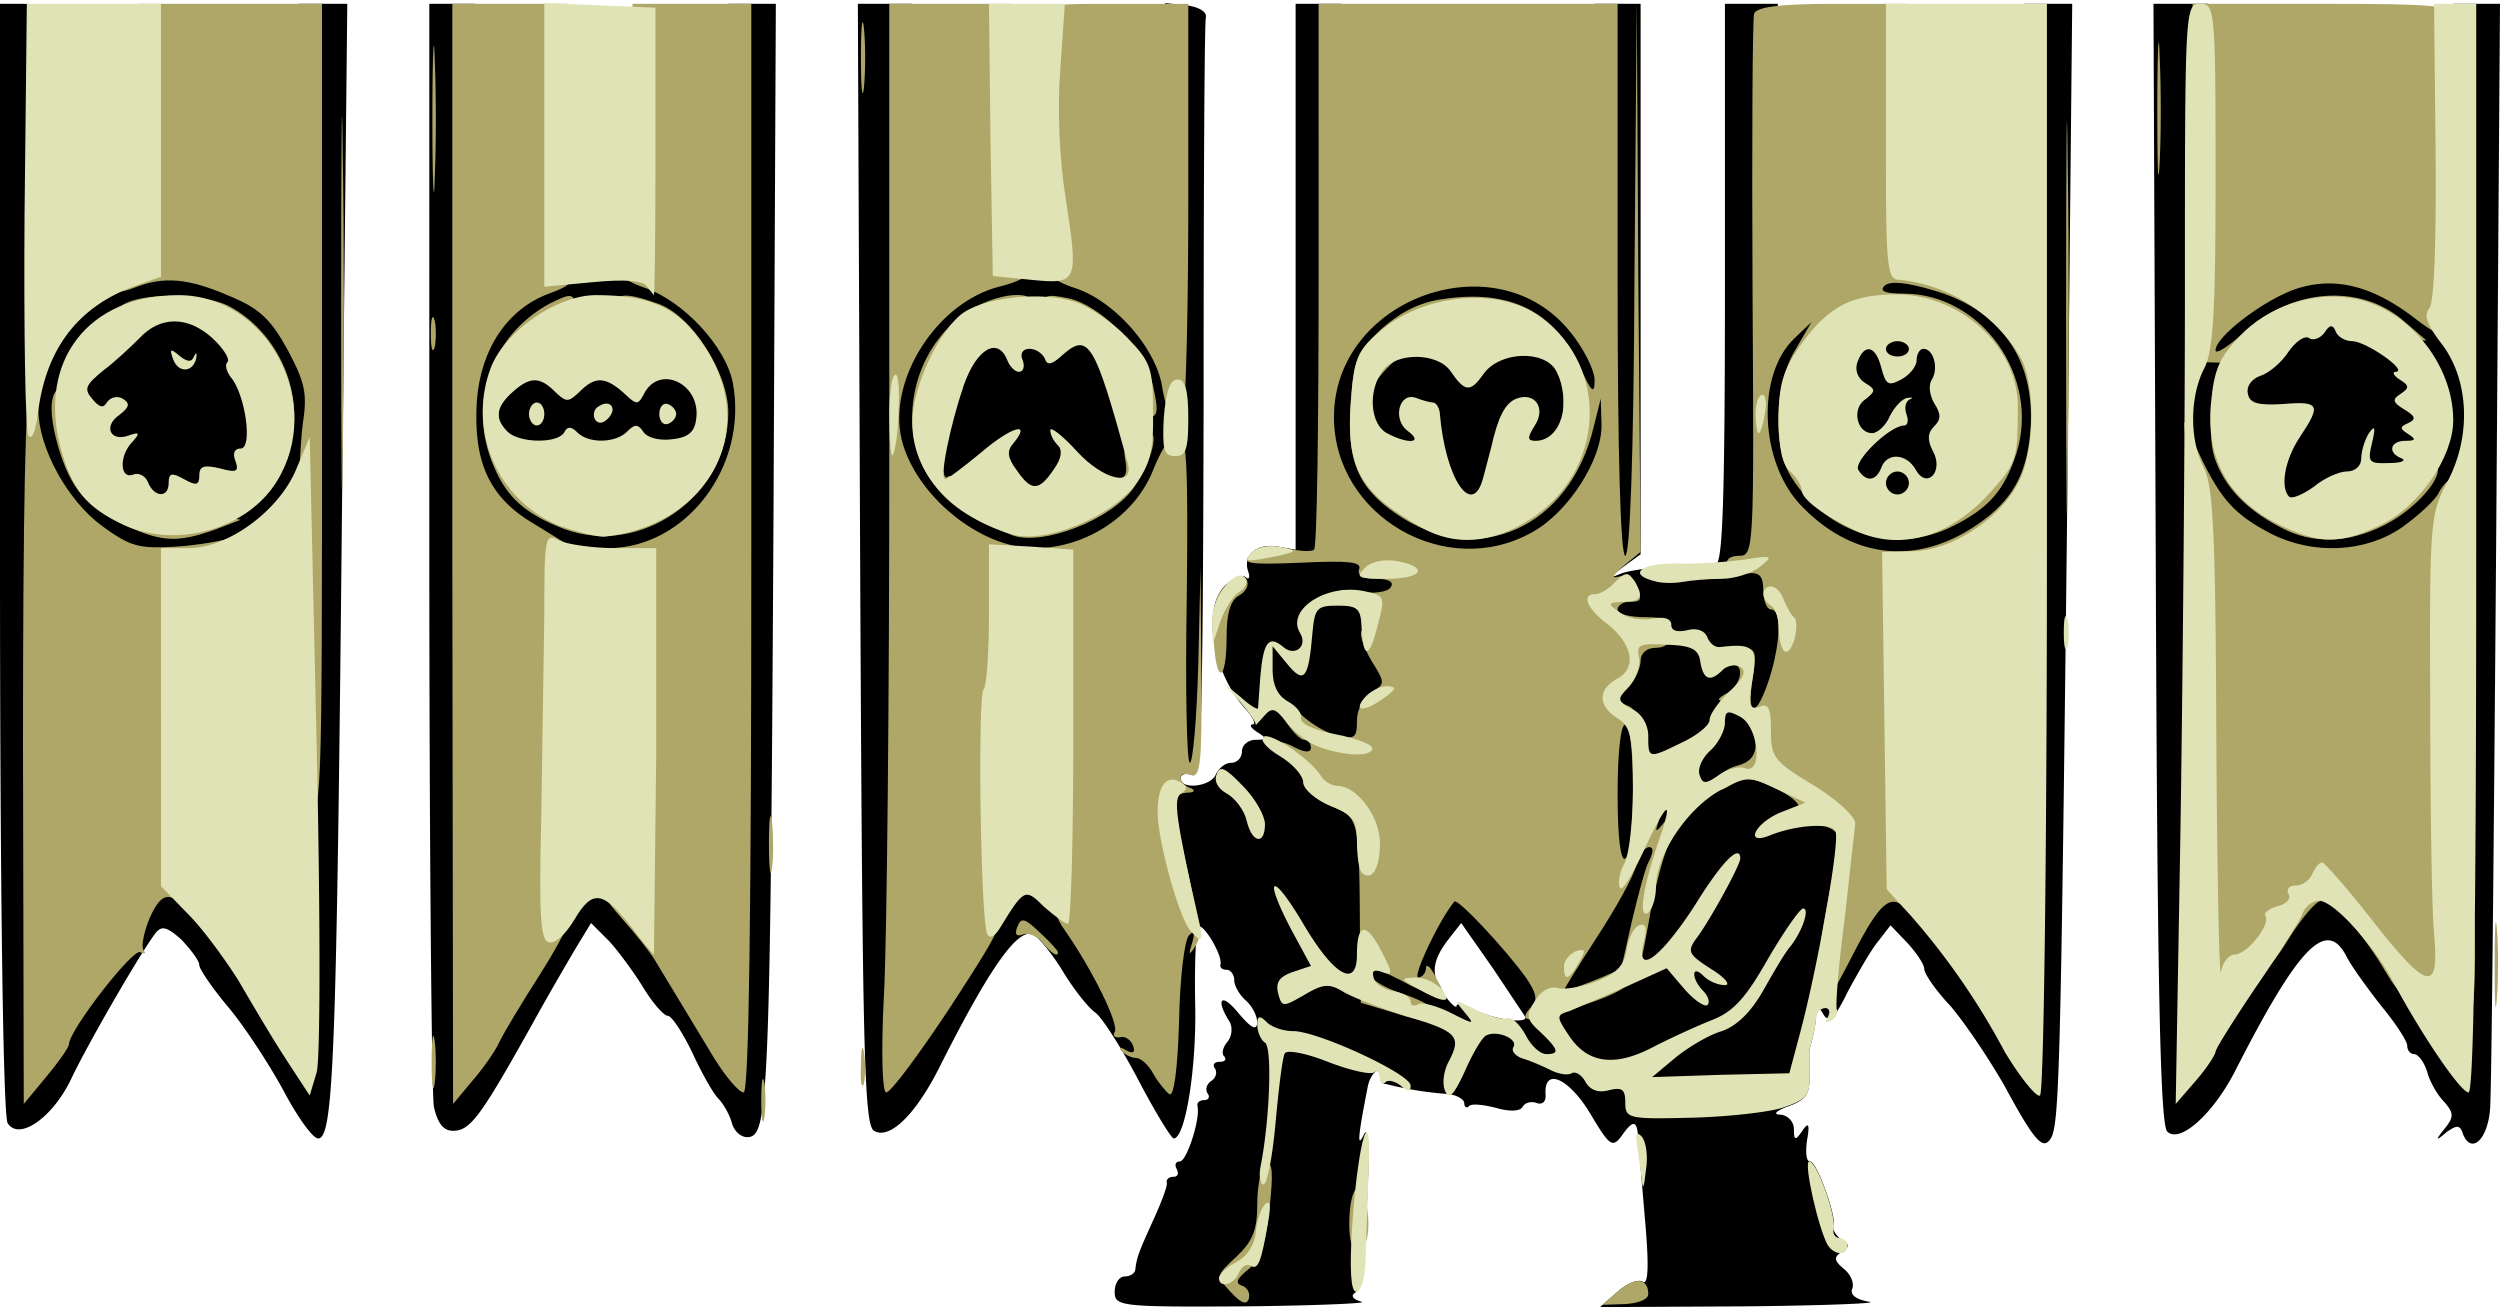 <svg xmlns="http://www.w3.org/2000/svg" id="root" viewBox="40 -5 3261 1705">
  <path
    fill="#000000"
    d="M1494 1680c0-11 6-20 13-20s14-4 14-10c2-16 5-23 24-65 10-22 18-43 17-47-1-5 3-8 9-8 5 0 7-4 4-10-3-5-2-10 4-10 9 0 27-56 23-72-1-5 3-8 9-8 5 0 8-4 4-9-3-5-1-12 5-16s8-11 5-16c-4-5-1-9 6-9s9-3 6-7c-4-3-2-12 4-19s7-19 3-26c-19-30-11-39 11-12 17 20 24 24 25 13 0-9-7-22-15-29s-15-19-15-26c0-8-5-14-10-14-6 0-9-3-8-7 3-12-23-55-29-49-3 3-5 48-4 100 2 85-13 176-28 176-3 0-24-34-46-76s-47-81-56-88c-9-6-28-30-42-53s-31-44-38-48c-19-13-56 38-123 171-32 64-66 96-86 84-13-8-15-107-18-740l-3-730h71v379l36-21c45-26 159-36 206-18 18 7 45 25 61 38l27 26V-1l28 3c15 2 26 8 25 15-2 7-3 233-3 503-1 428-3 491-15 486-8-3-15-1-15 4 0 16 40 11 46-5 4-8 12-15 20-15s14-7 14-15 8-15 18-15c14 0 15-2 2-10-8-5-11-10-6-10s0-10-11-22c-42-48-55-130-25-159 11-10 23-15 27-11s6 0 3-8c-7-21 12-37 39-32l23 4V0h60v404l28-27c57-54 210-58 276-6l26 20V0h60v718l-22 16c-20 15-20 16-3 9 11-4 40-8 65-9l58-3c9-1 12-81 12-366V0h69l-2 68c-1 37-1 124 1 195 2 117 4 127 21 127 10 0 21-9 24-20 3-13 14-20 30-20 14 0 29-4 32-10 16-25 157 1 196 36 19 17 19 13 19-179V0h63l-7 698c-8 697-10 764-21 782-10 16-21 4-60-68-21-37-53-84-71-105-19-20-34-42-34-48s-10-21-22-34l-22-23-17 22c-9 11-26 41-39 65-16 33-24 41-31 30-7-12-9-12-10 1-1 14-3 23-9 45v36c1 21-5 29-27 37-17 6-21 11-10 11 9 1 17 9 17 19 0 15 2 15 11 2 8-12 10-9 6 13-2 15-1 27 4 27 9 0 34 70 31 84-2 5 3 13 10 18 11 6 11 10 0 16-10 7-10 11 3 22 9 7 14 19 11 26-3 8 5 14 22 17 15 2-58 5-162 6l-189 1 23-20c12-11 27-17 33-13 7 4 8-21 3-78l-9-106c-1-27-6-29-22-6-12 16-16 12-41-30-28-46-60-60-58-25 1 10-4 14-11 12-7-3-16-1-19 5-4 6-18 6-35 1-16-4-32-6-35-2-3 3-6 1-6-4s-10-11-22-12a456 456 0 0 1-80-13c-5 0-8-4-8-11 0-14-13-2-16 15-13 66-14 81-5 62 6-13 8 18 4 90-2 62-9 113-15 116-7 4-3 9 8 12 10 2-58 5-151 6-164 1-171 0-171-19zm536-358-42-63-42-60-18 23c-21 28-22 47-3 72 8 11 15 17 15 13s11-2 25 6c23 11 65 18 65 9zm-713-149c22-39 29-43 63-43 32 0 44 6 67 34 15 19 37 52 48 73 49 95 49 95 56 13 3-41 2-103-3-137-7-42-6-89 1-144 6-45 11-129 11-185V680l-47 30c-42 27-56 30-123 30-70 0-81-3-118-30l-42-30v289c0 159-3 304-6 322-7 32-5 31 31-21l62-97zm1363-168V690l-37 24c-70 45-182 45-248 0l-34-23 6 32c3 18 10 33 15 35 13 6 9 114-7 157-20 56-19 63 15 80 17 9 30 22 30 30 0 7 10 15 23 17 19 3 22 10 25 51l3 47h38c28 0 43 7 62 28 31 35 61 78 83 120 9 17 19 32 21 32 3 0 5-142 5-315zm-780 143c0-5 17-8 38-8 32 0 43 7 76 45 22 25 43 45 47 45 5 0 20-20 34-43 25-44 25-45 25-278 0-129-4-229-8-223-21 34-78 54-149 54-72 0-73 0-73 26 0 17-6 28-20 31-24 6-25 13-5 39 21 28 19 77-5 92-11 7-20 23-20 37 0 21-5 25-30 25-38 0-39 15-1 28 29 10 29 11 37 113l7 102 23-39c13-21 24-42 24-46zm-3-533c-4-8-17-15-29-15h-23l25 20c27 20 36 19 27-5zm143 10c7-9 10-18 7-21-10-11-37 5-37 21 0 19 14 19 30 0zm390-87v-83l-20 30c-25 37-25 64-2 104 9 17 18 31 20 31 1 0 2-37 2-82zm207 10c4-34 1-49-16-68l-20-25-1 85c0 77 1 83 16 68 9-9 18-36 21-60zm-653-129c-11-4-33-4-50-1-29 6-29 6-4 12 14 3 36 4 49 1 23-4 24-5 5-12zm1269 1056c-4-13-8-13-22-3-14 12-15 11-2-5 12-15 12-20-1-35-9-9-19-27-22-39-4-13-12-23-17-23s-9-5-9-11-15-29-34-52c-18-23-39-52-45-64-26-51-62-15-146 150-29 56-72 94-88 78-9-9-13-176-15-741l-3-730h71v389l36-24c73-49 184-45 262 11l22 16V0h61l-5 702c-3 387-6 720-8 740-3 39-24 59-35 33zm-15-625-3-161-34 26c-31 22-45 25-115 25-67 0-88-4-122-24l-41-23-8 304c-4 167-5 306-3 308 2 3 29-33 59-80 54-84 54-84 97-85 50 0 70 18 129 118l38 64 3-156V850zm-248-265c0-16-6-25-15-25-18 0-18 5-5 31 14 26 20 24 20-6zM410 1418c-19-35-51-84-72-109s-38-50-38-55c0-6-11-20-23-33-19-17-26-19-34-9-20 26-88 144-109 188-24 52-69 84-84 60-6-9-10-315-10-737V0h29c28 0 30 3 36 53 3 28 4 116 2 195-4 132-3 142 12 128 53-48 173-60 251-25 24 11 48 25 52 32s8-77 8-185V0h63l-7 668c-7 707-11 812-31 812-7 0-27-28-45-62zm-254-178c22-30 45-67 52-82 9-23 18-28 47-28 42 0 78 33 126 117 17 29 34 55 40 58 5 4 9-114 9-305V689l-43 26c-37 21-56 25-124 25-73 0-84-3-121-30l-42-30v317c0 177 4 313 9 308l47-65zm839 221c-3-12-12-27-18-33-7-7-22-34-34-60-13-27-27-48-32-48s-20-17-32-37c-13-21-33-48-45-61l-23-23-14 23c-8 13-38 64-65 113-66 118-79 135-101 135-13 0-20-10-25-31-3-17-6-348-6-735V0h60v197c0 188 1 195 18 180 32-29 90-47 151-47 64 0 103 12 139 44l22 19V0h62l-3 658c-4 755-7 815-31 820-9 2-19-5-23-17zm-5-463V677l-22 20c-39 35-64 43-140 43-65 0-80-4-121-30l-47-30v317c0 230 3 314 11 306 6-6 32-46 58-89 44-74 49-79 84-82 32-3 42 2 72 35 19 21 35 43 35 49s9 19 19 28c11 10 25 31 31 47 7 16 14 29 16 29s4-145 4-322zm-95-364c14-9 25-20 25-25s-43-9-96-9c-89 0-95 1-83 17 36 43 103 50 154 17zm13-186c-3-7-23-20-46-28-37-13-45-12-77 3-56 27-43 37 46 37 60 0 80-3 77-12z"
  />
  <g fill="#AFA768">
    <path
      d="M1645 1680c-19-21-19-21 8-46 21-20 27-34 27-69 0-24 5-47 11-51 9-5 10 10 5 57-5 48-13 68-28 80s-17 18-8 21c7 2 11 10 9 17-3 9-10 6-24-9zm506-1c22-19 39-17 39 4 0 7-13 12-30 13l-30 1 21-18zm-351-88c0-22 4-42 9-45 11-7 20 39 14 65-9 33-23 21-23-20zm-767-161c0-25 2-35 4-22 2 12 2 32 0 45-2 12-4 2-4-23zM70 968c0-306 3-468 10-468 6 0 10 13 10 29 0 50 38 119 83 152 37 27 48 30 97 27 30-2 63-8 73-12 14-7 17-3 17 19 0 26-2 27-40 23l-40-4v219c0 194-2 218-16 213-10-4-19 4-29 27-7 17-11 36-8 41 4 5 2 6-4 3-9-6-93 102-93 120 0 4-14 24-30 43l-29 35-1-467zm533 412c0-30 2-43 4-27 2 15 2 39 0 55-2 15-4 2-4-28zm27-662V0h150v163c0 89 3 171 6 182 4 17-2 23-30 33-54 20-89 72-94 140-5 79 16 126 74 160l44 27-2 243c-2 133 0 243 4 245 4 1-13 34-37 72-25 39-49 79-54 90s-21 34-35 50l-25 30-1-717zm935 704c-5-4-15-16-21-27s-16-20-22-20-14-4-19-9-2-6 6-1c9 5 12 3 9-6-3-8-11-13-17-11-7 1-10-2-7-7 6-10-29-81-66-134-18-25-19-45-18-252l1-225h-48l-7 173c-4 94-6 199-5 232 2 60 1 62-71 173-41 62-78 112-84 112-5 0-7-49-3-127 4-71 7-390 7-710V0h160v160c0 134 3 162 15 166 29 12 14 32-32 43-81 21-145 121-127 199 18 73 102 142 174 142 67 0 132-43 155-104 10-25 24-46 31-46 12 0 14 38 12 215-2 118 0 215 4 215s9-57 11-127l3-128 1 138c1 115-1 137-13 133-8-3-14-1-14 3 0 5 6 12 13 14 7 3 5 6-5 6-10 1-18 4-18 9 0 6 17 85 35 163 2 9-1 22-7 30-7 11-8 9-3-6 4-14 3-17-4-10-6 6-12 56-13 112-2 66-7 100-13 95zm-593-46-78-129c-6-10-25-34-42-53-26-30-28-34-11-34 16 0 19-7 19-42l3-210c2-179 2-178-49-178-13 0-24-4-24-10 0-5 19-10 43-10 102 0 183-107 163-215-9-48-65-108-116-125-38-13-53-34-28-42 8-3 12-53 12-166l1-162h155v710c0 477-3 710-10 710-6 0-23-20-38-44zm191 9c0-22 2-30 4-17 2 12 2 30 0 40-3 9-5-1-4-23zm2101-145c0-58 1-81 3-52 2 28 2 76 0 105-2 28-3 5-3-53zm30 15c0-49 1-71 3-48s2 64 0 90-3 8-3-42zm-1439 60-40-12-1-74c-1-170 0-167-39-183-19-8-35-22-35-30s-10-22-22-30c-27-19-18-32 11-16 14 7 21 7 21 0 0-5-4-10-9-10-11 0-44-50-37-57 3-3 15 6 28 19 13 14 35 28 51 32 24 6 27 4 27-19 0-14 8-30 19-37 18-11 18-12 0-41-10-17-16-34-13-39 9-14-6-46-24-52-9-2-1-2 19 1 21 3 40 0 43-6 5-7-3-11-19-11-18 0-25-4-22-13s-14-11-76-8c-70 3-78 1-66-11 9-11 23-13 46-8 17 4 34 5 37 2 4-3 6-164 6-359V0h390v360c0 233 4 360 10 360s11-129 12-362l3-363 2 360 3 360-22 18c-15 13-17 17-6 14 9-3 19 1 22 9 8 22 8 24-9 24-8 0-15 5-15 10 0 6 16 10 35 10 28 0 35 4 35 20 0 13-7 20-20 20-12 0-20 7-20 17 0 9-7 25-16 35-16 16-16 18 0 24 12 5 16 20 16 70s3 64 15 64c9 0 12 6 8 18-5 14-3 13 10-3 20-25 22-4 3 33-7 15-19 61-26 103-15 83-13 82-115 115-42 14-56 11-37-8 8-8 6-18-7-37-28-39-90-105-94-100-21 26-55 99-47 99 5 0 10-6 10-12 0-7 6-2 13 12 8 14 13 26 11 28-1 2-20-6-43-17-45-24-51-25-51-12 0 5 19 16 42 23 23 8 44 20 46 26 5 15-10 14-63-3zm300-58 14-62c8-33 17-68 22-77 6-12 6-18 0-18s-13 11-17 24c-3 14-26 55-50 92s-44 69-44 71c0 3 73-25 75-30zm15-233c0-49-4-84-10-84s-10 37-10 91c0 57 4 88 10 84 6-3 10-44 10-91zm-131-335c47-26 91-95 90-140l-1-34-9 36c-31 133-153 187-258 114-50-34-65-70-59-146 4-56 8-65 40-95 25-22 50-35 81-39 86-13 145 16 178 89 15 33 19 36 19 17 0-13-14-41-31-62-96-122-309-45-309 110 0 129 146 214 259 150zm-55-15c9-3 16-12 16-19s15-20 34-29c27-12 35-23 40-53 10-64 7-85-20-120-23-30-29-33-80-33-41 0-59 5-74 20-11 11-24 20-28 20-15 0-51 45-53 65-4 38 1 55 16 55 8 0 15 7 15 15s5 15 10 15c6 0 10 7 10 15s9 15 20 15 20 6 20 14c0 22 40 33 74 20zm430 610c-6-23 0-69 23-177 5-24 1-29-26-38-17-6-28-15-25-20s-11-17-31-26c-29-14-40-15-56-5s-19 10-19-3c0-8 11-17 25-21 17-4 25-13 25-28-1-26-22-56-41-56-10-1-9-4 4-11 21-12 23-44 2-35-9 3-15 0-15-9 0-10 10-15 26-15 25 0 26 2 20 40-8 52 5 52 22 0 15-48 16-90 2-90-5 0-10-11-10-25 0-19-5-24-21-22-12 1-24-4-26-10-3-8 4-13 15-13 20 0 20-6 18-347-1-192 0-354 2-360 3-9 33-13 103-13h99v330h25c14 0 25 5 25 10 0 6 14 10 30 10 21 0 30 5 30 16 0 9 11 25 25 36s26 27 27 36 5-86 8-213c4-183 6-146 6 185 0 228-3 370-6 315s-7-85-8-67c-2 25-6 32-22 32-11 0-20 7-20 15s-7 15-15 15-15 4-15 9c0 6-21 13-46 17l-46 7 3 218c3 139 1 215-5 209-20-20-34-8-69 60-34 66-37 69-43 44zm198-600c47-30 68-62 75-113 13-99-32-170-124-197-37-11-58-13-65-6s2 10 25 10c102 0 179 109 147 209-16 48-35 70-82 94-75 38-163 12-211-63-25-39-23-121 5-167l21-36-22 21c-50 47-46 160 7 217 65 69 147 80 224 31zm-72-19c0-8 6-15 14-15s30-16 50-36c50-50 50-99 1-147-19-19-35-42-35-52 0-30-88-12-122 25-15 17-32 30-38 30-13 0-30 34-30 64 0 34 10 56 25 56 8 0 15 10 17 22 6 43 118 93 118 53zm360 348c0-164-3-336-6-383l-5-85 21 45c27 57 46 77 92 101 55 28 123 25 171-8 21-15 43-35 48-45s13-18 17-18 7 153 7 340v340h-36c-30 0-38-5-57-37-29-50-68-93-84-93-7 0-26 23-43 50-16 27-36 50-42 50-7 0-13 9-13 20 0 16-7 20-35 20h-35v-297z"
    />
    <path
      d="M1400 1225c-7-9-19-14-26-11-8 3-11 0-7-10 5-13 10-11 29 7 13 12 24 24 24 26 0 7-8 2-20-12zm-357-130c0-33 2-45 4-27s2 45 0 60-4 0-4-33zM424 828c2-128 7-254 11-280 6-40 3-54-20-97-22-40-37-54-76-70-53-23-85-26-123-11-24 9-26 7-26-15 0-16 6-25 15-25 13 0 15-25 15-165V0h240v530c0 528 0 530-21 530-20 0-20-3-15-232zm1199-1c-2-39 1-55 17-69 13-12 21-14 26-7 4 7-1 16-10 21-11 6-16 23-16 53 0 62-14 64-17 2zm1112-417c0-228 1-322 2-208 2 115 2 301 0 415-1 115-2 21-2-207zM485 390c0-217 1-306 2-197 2 108 2 286 0 395-1 108-2 19-2-198z"
    />
    <path
      d="M205 681c-52-23-73-49-89-103-14-49-11-78 8-78 8 0 19 25 27 61 16 72 43 99 99 99 21 0 53 3 71 7l33 6-34 13c-48 17-69 16-115-5zm571 4c-50-19-75-41-92-82-35-81-3-171 73-212 30-15 33-14 33 10s-26 48-51 49c-18 0-49 56-49 89 0 12 9 30 19 40 11 11 21 27 23 38 2 10 14 19 28 22 14 1 28 7 31 13 3 5 27 6 57 2 37-5 52-11 55-25 3-11 12-19 20-19s22-16 32-36c13-28 14-41 6-67-17-47-60-87-93-87-21 0-28-5-28-20 0-23 13-25 58-9 44 15 92 90 92 142 0 109-114 189-214 152zm584 8c-57-22-84-40-106-72-46-68-24-170 46-218 39-27 95-32 86-7l-6 20c0 2-16 4-35 4-25 0-37 5-41 18-12 38-39 92-46 92-12 0-10 38 2 45 6 3 10 16 10 27 0 12 3 18 6 15 4-4 20 5 36 18 16 14 37 25 46 25 30 0 122-24 122-32 0-5 7-8 16-8 12 0 15-7 12-24-5-23 7-36 32-36 12 0 0 41-21 71-29 42-120 77-159 62zm1655-10c-46-24-73-53-86-90-10-31-2-65 8-35 3 6 11 12 19 12s17 13 21 30c8 43 37 60 105 60 45 0 58-3 58-15 0-8 7-15 15-15s15-7 15-15c0-9 9-15 25-15 14 0 25 3 25 8 0 18-34 54-70 72-47 24-94 25-135 3zM411 563c-1-27-8-50-20-62-10-10-21-29-24-43-9-33-74-62-135-60-35 1-42-1-27-8 31-14 103-11 133 4 63 33 98 109 82 178-8 33-8 33-9-9z"
    />
    <path
      d="M1510 507c0-40-30-72-77-82-24-5-33-12-33-27 0-18 4-20 33-14 44 9 104 71 112 119 7 33 5 37-14 37-17 0-21-6-21-33z"
    />
    <path
      d="M1556 500c-8-51-62-112-113-129-30-10-38-18-40-39-9-119-14-286-9-307 6-25 8-25 101-25h95v254c0 140-3 261-6 270-10 27-21 18-28-24zm1344-267V0h169c145 0 170 2 175 16 12 30 7 399-6 412-8 8-20 4-47-17-53-41-101-55-150-41-41 11-111 63-111 82 0 6 18-6 39-25 63-57 152-62 208-12l28 24-37 1c-26 0-38-4-38-14 0-16-43-30-48-16-2 6-18 10-36 10-22 0-40 8-56 25a67 67 0 0 1-56 23l-34-1V233zM602 430c0-19 2-27 5-17 2 9 2 25 0 35-3 9-5 1-5-18zm2-280c0-85 2-120 3-77 2 42 2 112 0 155-1 42-3 7-3-78zm2250-15c0-77 2-107 3-67 2 40 2 103 0 140s-3 4-3-73zM1163 70c0-41 2-58 4-37 2 20 2 54 0 75-2 20-4 3-4-38z"
    />
  </g>
  <g fill="#E0E3B5">
    <path
      d="M1804 1591c8-115 26-168 21-61l-4 113c-1 20-6 37-12 37-7 0-9-29-5-89zm-174 71c0-5 10-14 23-21 14-7 24-23 25-39 1-14 7-31 12-36 7-7 8 1 4 24-9 52-13 62-23 56-5-3-11 1-15 9-6 16-26 21-26 7zm794-43c-12-21-32-109-24-109 10 0 35 70 32 88-2 6 2 12 8 12 5 0 10 5 10 10 0 13-17 13-26-1zm-243-89-6-44c-2-12 0-15 6-9s9 26 6 44c-3 26-4 28-6 9z"
    />
    <path
      d="M1684 1518c12-59 16-157 6-163-5-3-10-14-10-23 0-12 3-13 12-4 7 7 22 12 35 12 32 0 153 56 153 71 0 8-3 9-13 0-8-6-17-8-20-4-4 3-7 1-7-6s-4-10-8-7c-5 3-32-3-60-14s-53-16-56-11c-3 4-8 45-12 89-4 45-11 82-16 82-4 0-6-10-4-22zm476-85c0-17-4-20-21-16-14 4-25 0-31-11-5-9-13-14-18-11s-17 1-27-4-26-12-36-15-16-10-13-15c7-11-22-23-36-15-6 4-18 25-28 48-14 30-20 36-25 24-4-9-2-25 4-37 18-34 13-40-53-60-36-11-74-26-85-33-17-10-25-10-50 5-28 16-29 16-34-3-3-14 2-21 19-27l24-8-26-48c-37-71-25-76 16-7 40 68 70 85 70 40 0-41 12-43 32-4 15 29 15 32 1 27-11-4-14-2-11 8 2 8 14 15 26 17s22 8 22 13c0 6 4 7 10 4 5-3 24 2 42 11 32 16 32 16 18-1s-14-17 15-3c17 8 35 14 41 11 6-2 16 8 24 22 7 14 19 25 27 25 18 0 16-6-8-29-18-16-19-22-7-40 8-14 20-20 31-17 10 2 33-2 52-10 25-10 34-21 37-41 2-14 9-28 16-31 9-3 11 3 6 22-11 46 23 20 68-50 34-55 58-79 58-59 0 8-37 76-55 101-15 20-14 23 17 43 18 11 26 21 18 21-9 0-21-5-28-12s-12-8-12-2 5 15 12 22c6 6 9 15 5 18-3 3-17-6-30-21l-23-27-55 25-72 31c-17 5-17 7-1 31 24 37 59 42 108 17 23-12 58-28 78-36 29-11 45-29 74-80 21-36 42-66 46-66 9 0-1 30-17 50-7 8-22 34-35 57-16 28-34 46-54 53-17 5-44 21-61 35l-30 25 90-3 89-2 12-45c24-87 55-261 48-271-6-11-52-8-86 6-33 13-19-16 14-30l33-13-38-18c-36-17-38-17-75 3-42 24-82 84-82 125 0 15-5 30-11 34-12 7-6-35 16-98 19-56 8-46-22 19-15 32-28 52-30 46-3-7 0-21 6-32s11-55 11-98c0-67-3-80-20-91-26-16-26-38 0-52s19-47-16-73c-25-20-31-37-13-37 6 0 18-7 26-16 13-13 17-13 24-2 14 21 10 28-13 28-21 1-22 2-5 14 9 7 28 11 42 8 16-3 25 0 25 8s8 10 21 7c12-3 22 0 26 9 3 8 10 14 17 13 43-5 49 0 42 42-6 35-4 40 9 36 12-5 15 2 15 31 0 35 4 40 55 71 31 19 55 41 55 50l-14 126c-8 60-12 113-10 117s-1 10-7 14c-8 4-9 3-5-4s2-12-3-12c-6 0-12 6-12 13-1 12-3 21-9 42v37c1 22-5 28-35 38-19 6-74 12-120 13-81 2-85 1-85-20zm156-436c24 9 18-54-6-67-17-9-20-8-20 8 0 10-9 27-19 36-11 10-17 24-14 32 4 12 8 12 25 0 11-8 27-12 34-9zm-81-34c19-9 35-22 35-29s12-24 26-37c18-17 23-27 14-32-6-4-17-2-23 4-16 16-25 13-29-10-2-17-11-22-44-23-35-2-40 0-36 16 2 10-3 27-13 38-16 17-16 19 4 30 13 6 21 21 21 35 0 30 0 30 45 8zm420 404a935 935 0 0 0-122-177l-32-35-3-220-3-220 42-1c51-2 114-44 137-92 20-41 21-124 2-160a209 209 0 0 0-158-102c-17 0-18-15-18-180V0h210v709c0 392-4 712-9 715-4 3-25-22-46-57zm229-277c3-190 6-513 6-717 0-366 0-373 20-373 19 0 20 7 20 224 0 179-3 229-15 252-19 37-19 94 0 130 12 24 15 87 16 354 1 179 4 315 6 303 2-13 11-23 18-23 16 0 47-39 40-50-3-4 5-10 16-13 12-3 18-10 14-16-3-6 1-11 10-11 8 0 18-7 21-15 4-8 9-15 13-15 3 0 33 34 65 75 73 93 88 96 81 18-3-32-5-168-5-302-1-232 0-245 21-285 33-60 30-134-5-181-20-26-25-39-17-48 6-8 9-85 8-205l-2-192h55v710c0 472-3 710-10 710-10 0-60-73-97-142-27-51-79-108-98-108-9 0-19 8-22 18-4 9-31 52-60 94-29 43-53 81-53 85-1 5-12 22-26 38l-26 30 6-345zM425 1395c-23-35-33-51-74-121-17-27-46-67-66-87l-35-36V710h36c51 0 117-48 140-102l18-43 9 400c5 223 5 413 0 429l-9 30-19-29z"
    />
    <path
      d="M1890 1285c-24-13-24-14-4-15 12 0 27 7 34 15 16 19 3 19-30 0zm190-29c0-8 7-16 15-20 13-4 14-2 5 14-13 23-20 26-20 6zm-1215-50c-38-49-52-52-76-11-12 20-26 32-34 29-10-4-12-38-9-162l4-265c0-103 1-107 19-97 11 5 44 10 74 10h53v265l-3 265c-1 0-14-15-28-34zm463 8c-9-14-13-312-5-320 4-4 7-48 7-98v-91l55 3 55 4v244c0 134-3 244-7 244s-17-10-31-22c-25-25-26-24-58 28-6 10-13 14-16 8zm264-6c-15-19-42-117-42-154 0-35 12-50 31-38 8 5 8 8 0 14-11 6-8 29 24 173 5 20 1 22-13 5zm224-75c-3-3-6-21-6-40 0-28-5-35-35-47-19-8-35-22-35-31 0-8-14-24-31-34s-26-21-21-25c10-6 61 29 75 51 4 7 14 13 21 13 26 0 56 40 56 75 0 33-11 51-24 38zm-150-68c-3-13-15-29-26-35s-17-16-13-25c4-12 11-9 34 15 16 16 29 39 29 50 0 28-17 25-24-5zm94-96c-14-5-33-20-42-32-15-19-19-20-30-7l-10 11c1-3-8-16-20-30l-23-26 23 19c12 11 22 17 23 15l3-42c4-45 11-54 30-38 15 13 32-1 22-18-19-30 33-65 83-55 28 6 28 7 18 45-11 44-19 44-21 2-1-24-5-28-31-28-27 0-30 3-33 35-5 61-11 68-33 41l-19-23v31c0 20 7 34 20 41 11 6 19 16 17 22-1 7 18 16 46 21 26 5 47 13 47 18 0 12-38 10-70-2z"
    />
    <path
      d="M1820 905c7-8 20-15 29-15 13 1 13 3-3 15-26 19-42 19-26 0zm547-61c-4-4-7-18-7-30 0-13-4-26-10-29-13-8-13-25 0-25 6 0 14 8 17 18 4 9 9 19 13 22s4 15 1 28c-4 13-9 20-14 16zm365-24c0-19 2-27 5-17 2 9 2 25 0 35-3 9-5 1-5-18zm-1111-15c-1-31 33-73 44-55 3 5-1 12-8 17-8 4-19 22-25 38l-10 30-1-30zm577-52c-36-9-17-24 30-23 26 1 65-2 87-5 37-6 39-5 21 9-11 9-34 16-50 16-17 0-40 2-51 4s-28 2-37-1zm-378-17c9-9 26-12 43-9 42 8 32 23-15 23-37 0-40-2-28-14zm-148-19c6-8 22-11 35-9 29 5 27 7-15 15-26 5-30 4-20-6zM202 680c-49-23-68-46-83-101-30-113 36-199 154-199 117 0 191 142 128 243-38 62-130 88-199 57zm58-55c0-13 4-14 20-5s20 8 20-5c0-12 6-14 27-9 22 6 25 4 20-10-4-10-1-16 7-16 16 0 6-71-13-93-6-8-8-17-4-20 3-4-6-18-20-31-32-29-68-29-95 0-11 11-32 31-47 42-23 19-26 24-15 37 10 12 15 13 20 4 5-6 13-8 20-4 10 6 9 11-4 21-22 15-12 36 12 27 14-5 15-3 5 8-18 18-17 50 1 43 7-3 16 2 19 10 8 20 27 21 27 1z"
    />
    <path
      d="M266 464c-5-14-4-15 8-5 10 8 16 9 19 1 3-6 4-5 3 2-4 19-23 20-30 2zm504 217a161 161 0 0 1-91-203c16-48 86-98 138-98 73 0 109 17 142 67 72 108 7 232-130 248-8 1-35-6-59-14zm6-122c4-8 9-8 17 0 15 15 50 14 65-1 10-10 14-10 21 0 5 8 21 12 37 10 21-2 30-9 32-26 7-45-46-72-67-35-9 17-10 17-28 0-24-21-37-21-57-1-15 14-17 14-32 0-20-20-33-20-56 1-21 19-23 34-6 51 15 15 65 16 74 1z"
    />
    <path
      d="M730 535c0-8 5-15 10-15 6 0 10 7 10 15s-4 15-10 15c-5 0-10-7-10-15zm86 7c-3-6-1-14 5-17 15-10 25 3 12 16-7 7-13 7-17 1zm84-7c0-9 5-15 11-13s11 8 11 13-5 11-11 13-11-4-11-13zm460 157c-80-24-130-80-130-146 0-47 36-123 68-144 31-20 103-27 145-13 18 6 49 27 67 46 31 32 34 40 34 97 1 51-4 69-23 95-32 43-119 78-161 65zm54-84c11-15 12-26 6-32s-10-14-10-20c0-5 16 7 35 28 34 37 75 47 66 15-43-157-51-171-85-141-14 13-20 14-23 5-3-7-12-13-20-13-9 0-13 6-9 15 3 8 1 15-5 15-5 0-12-7-15-15-12-31-40-16-57 33-18 53-32 122-24 122 3 0 24-16 47-35 40-34 66-41 42-12-9 10-8 19 4 35 19 28 29 28 48 0zm480 75c-81-46-98-77-92-164 4-54 8-66 36-90 57-51 157-61 212-20 91 66 83 202-15 264-49 31-97 35-141 10zm81-66 10-38c9-40 18-58 33-64 24-9 39 12 24 35-10 16-10 20 1 20 33 0 48-50 27-91-15-28-74-26-95 4-17 24-24 24-43-4-17-24-70-25-88-1-20 26-17 70 5 82 28 15 49 13 27-3-20-15-11-51 11-43 8 3 18 6 22 6s8 6 9 13c7 87 43 140 57 84zm485 70c-42-20-70-41-70-53 0-6-7-17-15-24-10-8-15-31-15-68 0-44 6-64 26-93 36-52 66-69 123-70 85-2 161 65 163 143 0 71-1 76-33 112-53 61-120 81-179 53zm70-62c0-8-7-15-15-15s-15 7-15 15 7 15 15 15 15-7 15-15zm-36-20c7-20 33-19 45 3 15 26 37 1 22-25-7-14-7-23 2-32s9-16 0-30c-6-10-8-24-3-31 9-15 2-40-11-40-5 0-9 7-9 15s-9 19-20 25c-17 9-20 7-26-15-7-29-22-33-31-8-4 10 0 21 9 27 15 9 15 11 1 22-18 12-11 44 9 44 7 0 18-10 23-22 6-12 16-23 23-24s8 0 3 2c-6 3-7 12-4 20s1 14-3 14c-19 0-67 47-60 58 10 16 23 15 30-3zm36-155c0-5-7-10-15-10s-15 5-15 10c0 6 7 10 15 10s15-4 15-10zm480 228c-63-32-93-85-86-157 4-44 11-60 38-88 36-38 95-58 146-49 71 11 132 85 132 159 0 48-44 112-93 136-55 27-82 26-137-1zm91-68c11 0 19-7 19-17s5-25 10-33c8-11 9-8 4 13-6 25-4 27 22 26 16 0 23-3 17-6-19-7-16-23 5-23 13 0 14-2 3-9s-11-9 0-14 10-9-5-18-16-13-5-20c12-8 12-11-1-19-8-5-10-10-5-10 17-1-39-40-57-40-9 0-19-6-21-12-4-10-8-10-15 1-5 7-15 11-20 7-6-4-18 5-27 18-9 14-26 28-36 31-12 4-19 14-17 23 2 13 13 16 46 14 48-4 50 1 22 43-20 30-26 66-14 78 4 3 18-3 32-13 13-11 33-20 43-20zm-1901-74c0-31 4-55 9-52 7 5 3 96-5 105-2 2-4-21-4-53zm358 4c3-35 8-50 18-50s14 14 14 50c0 41-3 50-17 50-15 0-17-8-15-50zM77 563c-4-7-6-136-5-287L75 0h175v356l-34 12c-74 27-115 81-126 162-3 26-8 40-13 33zm2253-28c0-14 4-25 9-25 4 0 6 11 3 25-2 14-6 25-8 25s-4-11-4-25zM884 369c-4-8-28-10-70-6l-64 6V-1l73 3 72 3v188c0 103-1 187-2 187l-9-11zm501-9-50-5-3-178-2-177h99l-6 86c-4 51-1 118 7 167 17 111 16 113-45 107z"
    />
  </g>
</svg>
